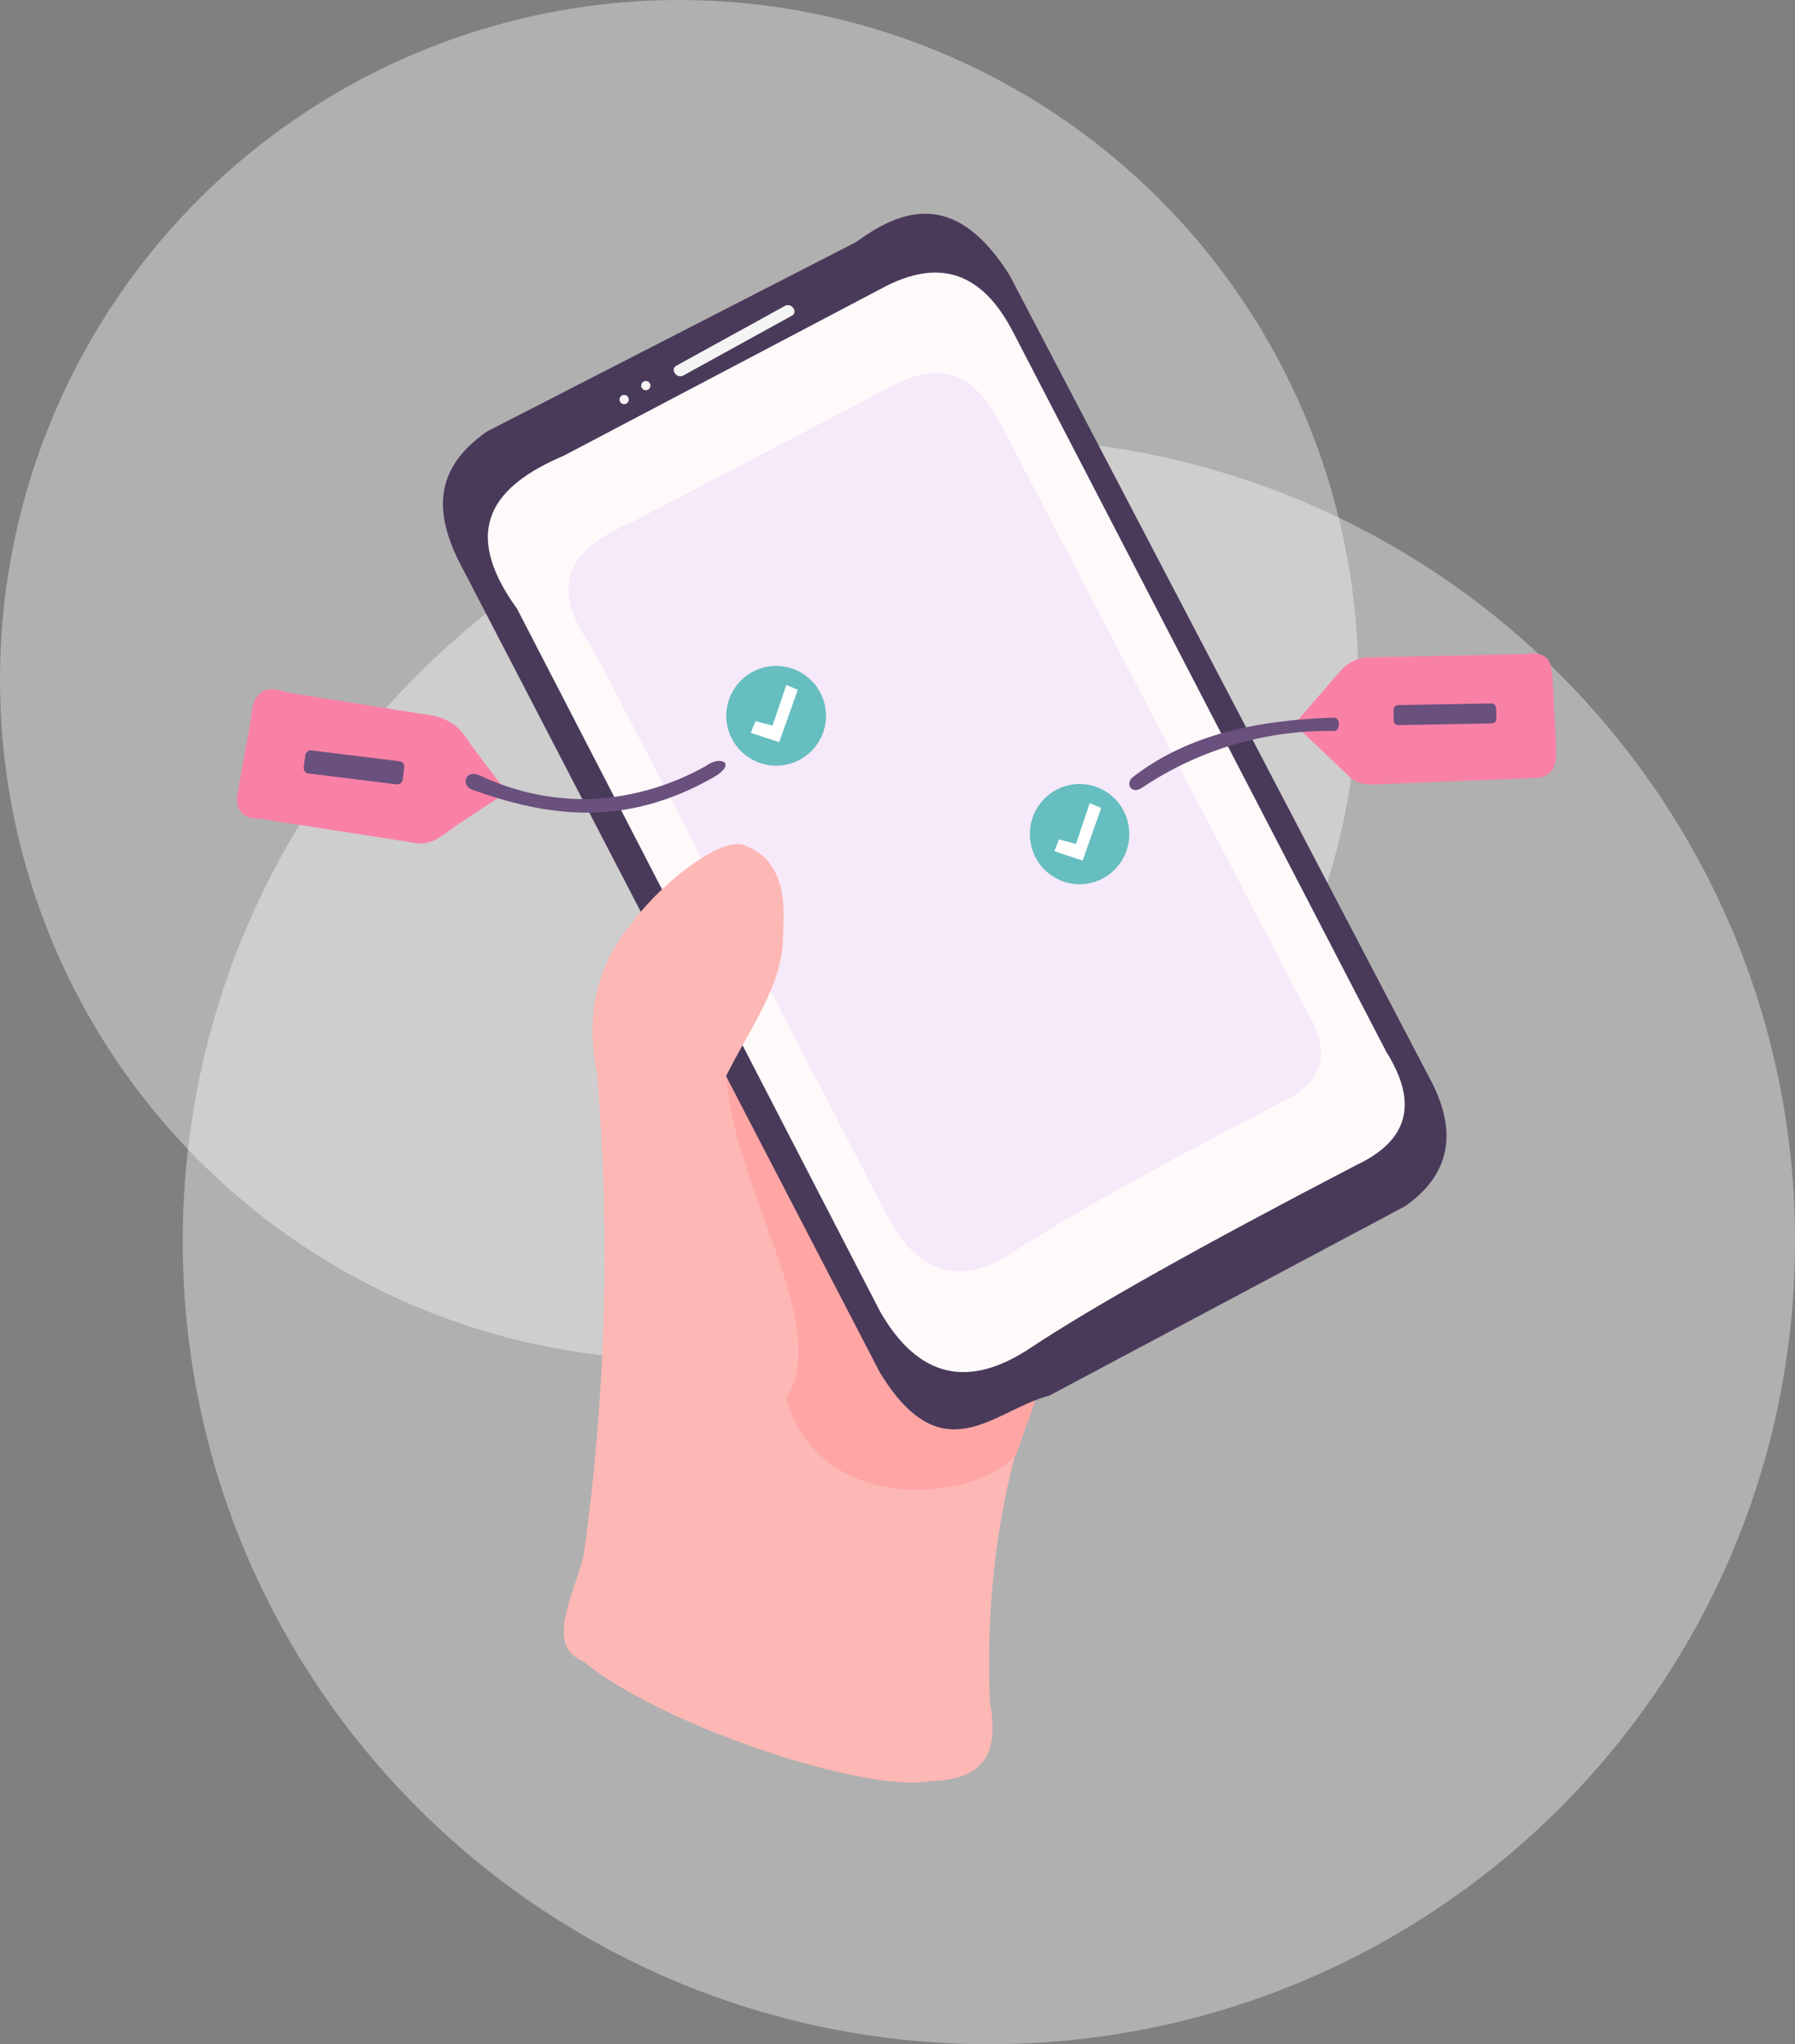 <svg xmlns="http://www.w3.org/2000/svg" xmlns:xlink="http://www.w3.org/1999/xlink" width="309.385" height="352.363" viewBox="0 0 309.385 352.363"><rect x="0" y="0" width="309.385" height="352.363" fill="#808080" stroke="none"/><defs><clipPath id="a"><path d="M117.054-1085.625a117.121,117.121,0,0,0,117.054-117.187A117.121,117.121,0,0,0,117.054-1320,117.121,117.121,0,0,0,0-1202.812,117.121,117.121,0,0,0,117.054-1085.625Z" transform="translate(0 1320)" fill="none" clip-rule="evenodd"/></clipPath><clipPath id="b"><path d="M256.943-760.181c76.736,0,138.943-61.968,138.943-138.409S333.679-1037,256.943-1037,118-975.032,118-898.591,180.207-760.181,256.943-760.181Z" transform="translate(-118 1037)" fill="none" clip-rule="evenodd"/></clipPath><clipPath id="c"><path d="M377.2-730c-6.191,6.444-9.959,15.409-7.461,27.5a375.782,375.782,0,0,1-2.3,83.064c-1.633,6.925-6.856,15.643,0,18.331,12.052,10.311,47.786,22.75,59.688,20.623,10.693-.213,11.622-6.312,10.331-13.748-.809-19.763,1.966-36.33,6.887-50.984L392.122-702.5Z" transform="translate(-364 730)" fill="none" clip-rule="evenodd"/></clipPath><clipPath id="d"><path d="M469-638.688c2.381,20.711,17.995,42.143,10.333,54.51,5.708,20.529,32.641,17.876,39.611,9.754l3.444-9.754L473.018-645Z" transform="translate(-469 645)" fill="none" clip-rule="evenodd"/></clipPath><clipPath id="e"><path d="M289.618-1120.41c-4.789-8.768-6.071-17.11,4.014-24.071l63.648-32.668c8.834-6.522,17.644-8.109,26.376,5.731L455.9-1033.3c4.973,9.037,4.1,16.6-4.014,22.352l-61.354,32.668c-9.5,2.434-18.391,13.826-29.243-4.012Z" transform="translate(-286 1182)" fill="none" clip-rule="evenodd"/></clipPath><clipPath id="f"><path d="M320.048-1086.023c-10.038-13.865-3.935-21.3,8.036-26.406l54.527-28.7c10.813-5.977,17.984-2.2,22.959,7.463l64.285,123.992c5.8,9.22,3.412,15.486-5.166,19.517q-40.169,20.906-56.249,31.572T382.611-964.9Z" transform="translate(-315 1144)" fill="none" clip-rule="evenodd"/></clipPath><clipPath id="g"><path d="M435.471-1112.557c-1.136.574,0,2.295,1.136,1.721l18.744-10.327c1.136-.574,0-2.295-1.136-1.721Z" transform="translate(-435 1123)" fill="none" clip-rule="evenodd"/></clipPath><clipPath id="h"><path d="M414.8-1072.4a.8.8,0,0,0,.8-.8.8.8,0,0,0-.8-.8.8.8,0,0,0-.8.8A.8.8,0,0,0,414.8-1072.4Z" transform="translate(-414 1074)" fill="none" clip-rule="evenodd"/></clipPath><clipPath id="i"><path d="M400.8-1063.4a.8.8,0,0,0,.8-.8.8.8,0,0,0-.8-.8.8.8,0,0,0-.8.8A.8.8,0,0,0,400.8-1063.4Z" transform="translate(-400 1065)" fill="none" clip-rule="evenodd"/></clipPath><clipPath id="j"><path d="M371.145-1031.638c-8.241-11.326-3.23-17.4,6.6-21.571l44.764-23.447c8.877-4.882,14.764-1.8,18.848,6.1L494.127-969.27c4.759,7.532,2.8,12.651-4.241,15.944q-32.977,17.078-46.177,25.791t-21.2-5.158Z" transform="translate(-367 1079)" fill="none" clip-rule="evenodd"/></clipPath><clipPath id="k"><path d="M835.652-885.8l7.991-9.223a6.554,6.554,0,0,1,4.567-2.306l27.4-.576c4.223-.6,4.289,1.793,4.567,4.035l.571,10.952c0,2.882.512,5.519-2.854,6.341l-28.541,1.153c-2.283,0-3.316-.409-4.567-1.729Z" transform="translate(-835.652 898)" fill="none" clip-rule="evenodd"/></clipPath><clipPath id="l"><path d="M731.323-844.513c-1.713,1.153-2.854-.576-1.713-1.729,9.687-7.582,21.8-9.944,34.82-10.376,1.142,0,1.142,2.306,0,2.306A57.621,57.621,0,0,0,731.323-844.513Z" transform="translate(-729.151 856.619)" fill="none" clip-rule="evenodd"/></clipPath><clipPath id="m"><path d="M900.535-865.5l16.091-.284a.8.8,0,0,1,.815.786h0l.032,1.857a.8.8,0,0,1-.787.815l-16.091.284a.8.8,0,0,1-.815-.786h0l-.032-1.857A.8.8,0,0,1,900.535-865.5Z" transform="translate(-899.748 865.787)" fill="none" clip-rule="evenodd"/></clipPath><clipPath id="n"><path d="M673.562-796.489a8.6,8.6,0,0,0,8.562-8.647,8.6,8.6,0,0,0-8.562-8.647A8.6,8.6,0,0,0,665-805.136,8.6,8.6,0,0,0,673.562-796.489Z" transform="translate(-665 813.783)" fill="none" clip-rule="evenodd"/></clipPath><clipPath id="o"><path d="M681.582-795.142l2.915.776,2.373-7.044,1.966.844-3.187,9.066-4.88-1.62Z" transform="translate(-680.769 801.409)" fill="none" clip-rule="evenodd"/></clipPath><clipPath id="p"><path d="M155.419-869.8c.215-4.9,2.553-6,6.3-4.587l25.206,4.014a8.782,8.782,0,0,1,5.729,4.014q1.146,1.72,6.874,9.175-8.02,5.161-10.312,6.881c-2.292,1.72-3.873,2.281-6.3,1.72l-25.779-4.014c-3.433-.006-4.545-1.7-4.01-4.588Z" transform="translate(-153 874.953)" fill="none" clip-rule="evenodd"/></clipPath><clipPath id="q"><path d="M197.432-835.464l15.2,1.869a.935.935,0,0,1,.814,1.041l-.261,2.129a.934.934,0,0,1-1.041.814h0l-15.2-1.869a.935.935,0,0,1-.814-1.041l.261-2.129a.934.934,0,0,1,1.041-.814Z" transform="translate(-196.123 835.471)" fill="none" clip-rule="evenodd"/></clipPath><clipPath id="r"><path d="M343.822-826.11c3.437-2.294.573-3.441-1.719-1.72a44.729,44.729,0,0,1-19.262,5.724,42,42,0,0,1-19.693-4c-2.292-1.147-3.437,1.147-1.719,2.294C314.5-819.083,328.073-816.92,343.822-826.11Z" transform="translate(-300.602 828.658)" fill="none" clip-rule="evenodd"/></clipPath><clipPath id="s"><path d="M477.542-872.8a8.6,8.6,0,0,0,8.593-8.6,8.6,8.6,0,0,0-8.593-8.6,8.6,8.6,0,0,0-8.593,8.6A8.6,8.6,0,0,0,477.542-872.8Z" transform="translate(-468.949 890)" fill="none" clip-rule="evenodd"/></clipPath><clipPath id="t"><path d="M485.591-871.456l2.925.772,2.382-7.007,1.973.839-3.2,9.019-4.9-1.612Z" transform="translate(-484.774 877.691)" fill="none" clip-rule="evenodd"/></clipPath><clipPath id="u"><path d="M409-761.777c6.225-7.981,15.444-14.227,18.876-13.089,8.652,2.989,6.864,13.089,6.864,17.073-.623,8.365-6.6,15.972-10.3,23.9Z" transform="translate(-409 775)" fill="none" clip-rule="evenodd"/></clipPath></defs><g transform="translate(0 1320)"><g transform="translate(0 -1320)" clip-path="url(#a)"><path d="M-5-1325H231.777v237.044H-5Z" transform="translate(3.665 1323.665)" fill="rgba(255,255,255,0.38)"/></g><g transform="translate(31.499 -1244.456)" clip-path="url(#b)"><path d="M113-1042H393.556v279.488H113Z" transform="translate(-114.335 1040.665)" fill="rgba(255,255,255,0.38)"/></g><g transform="translate(97.167 -1162.504)" clip-path="url(#c)"><path d="M359-735h83.019v152.424H359Z" transform="translate(-360.335 733.665)" fill="#fdb7b4"/></g><g transform="translate(125.196 -1139.814)" clip-path="url(#d)"><path d="M464-650h56.058v79.282H464Z" transform="translate(-465.335 648.665)" fill="#ffa6a4"/></g><g transform="translate(76.345 -1283.162)" clip-path="url(#e)"><path d="M281-1187H456.648v212.219H281Z" transform="translate(-282.335 1185.665)" fill="#4a3a5a"/></g><g transform="translate(84.087 -1273.018)" clip-path="url(#f)"><path d="M310-1149H470.7v192.2H310Z" transform="translate(-311.335 1147.665)" fill="snow"/></g><g transform="translate(116.12 -1267.412)" clip-path="url(#g)"><path d="M430-1128h23.491v14.949H430Z" transform="translate(-431.335 1126.665)" fill="#f4f4f4"/></g><g transform="translate(110.514 -1254.332)" clip-path="url(#h)"><path d="M409-1079h4.271v4.271H409Z" transform="translate(-410.335 1077.665)" fill="#f4f4f4"/></g><g transform="translate(106.777 -1251.93)" clip-path="url(#i)"><path d="M395-1070h4.271v4.271H395Z" transform="translate(-396.335 1068.665)" fill="#f4f4f4"/></g><g transform="translate(97.968 -1255.667)" clip-path="url(#j)"><path d="M362-1084H494.4v157.5H362Z" transform="translate(-363.335 1082.665)" fill="#f6e9fa"/></g><g transform="translate(223.07 -1207.351)" clip-path="url(#k)"><path d="M830.652-903h47.792v25.245H830.652Z" transform="translate(-831.987 901.665)" fill="#fa81a6"/></g><g transform="translate(194.641 -1196.304)" clip-path="url(#l)"><path d="M724.151-861.619h38.805v15.155H724.151Z" transform="translate(-725.486 860.284)" fill="#6a507d"/></g><g transform="translate(240.18 -1198.752)" clip-path="url(#m)"><path d="M894.607-870.57l20.363-.355.107,6.13-20.363.355Z" transform="translate(-895.979 869.554)" fill="#6a507d"/></g><g transform="translate(177.516 -1184.869)" clip-path="url(#n)"><path d="M660-818.783h19.794v19.963H660Z" transform="translate(-661.335 817.448)" fill="#66bec0"/></g><g transform="translate(181.726 -1181.566)" clip-path="url(#o)"><path d="M673.382-806.459l11.209-.784.87,12.439-11.209.784Z" transform="translate(-675.354 805.685)" fill="#fff"/></g><g transform="translate(40.842 -1201.198)" clip-path="url(#p)"><path d="M148-879.953h49.2V-850.7H148Z" transform="translate(-149.335 878.619)" fill="#fa81a6"/></g><g transform="translate(52.353 -1190.659)" clip-path="url(#q)"><path d="M190.963-841.443l19.708,2.42-.815,6.636-19.708-2.42Z" transform="translate(-191.743 839.849)" fill="#6a507d"/></g><g transform="translate(80.243 -1188.84)" clip-path="url(#r)"><path d="M295.6-833.658h47.481v11.586H295.6Z" transform="translate(-296.937 832.324)" fill="#6a507d"/></g><g transform="translate(125.182 -1205.215)" clip-path="url(#s)"><path d="M463.949-895H483.8v19.872H463.949Z" transform="translate(-465.284 893.665)" fill="#66bec0"/></g><g transform="translate(129.406 -1201.929)" clip-path="url(#t)"><path d="M477.4-882.741l11.236-.786.866,12.388-11.236.786Z" transform="translate(-479.368 881.969)" fill="#fff"/></g><g transform="translate(109.179 -1174.517)" clip-path="url(#u)"><path d="M404-780h28.563v43.779H404Z" transform="translate(-405.335 778.665)" fill="#fdb7b4"/></g></g></svg>